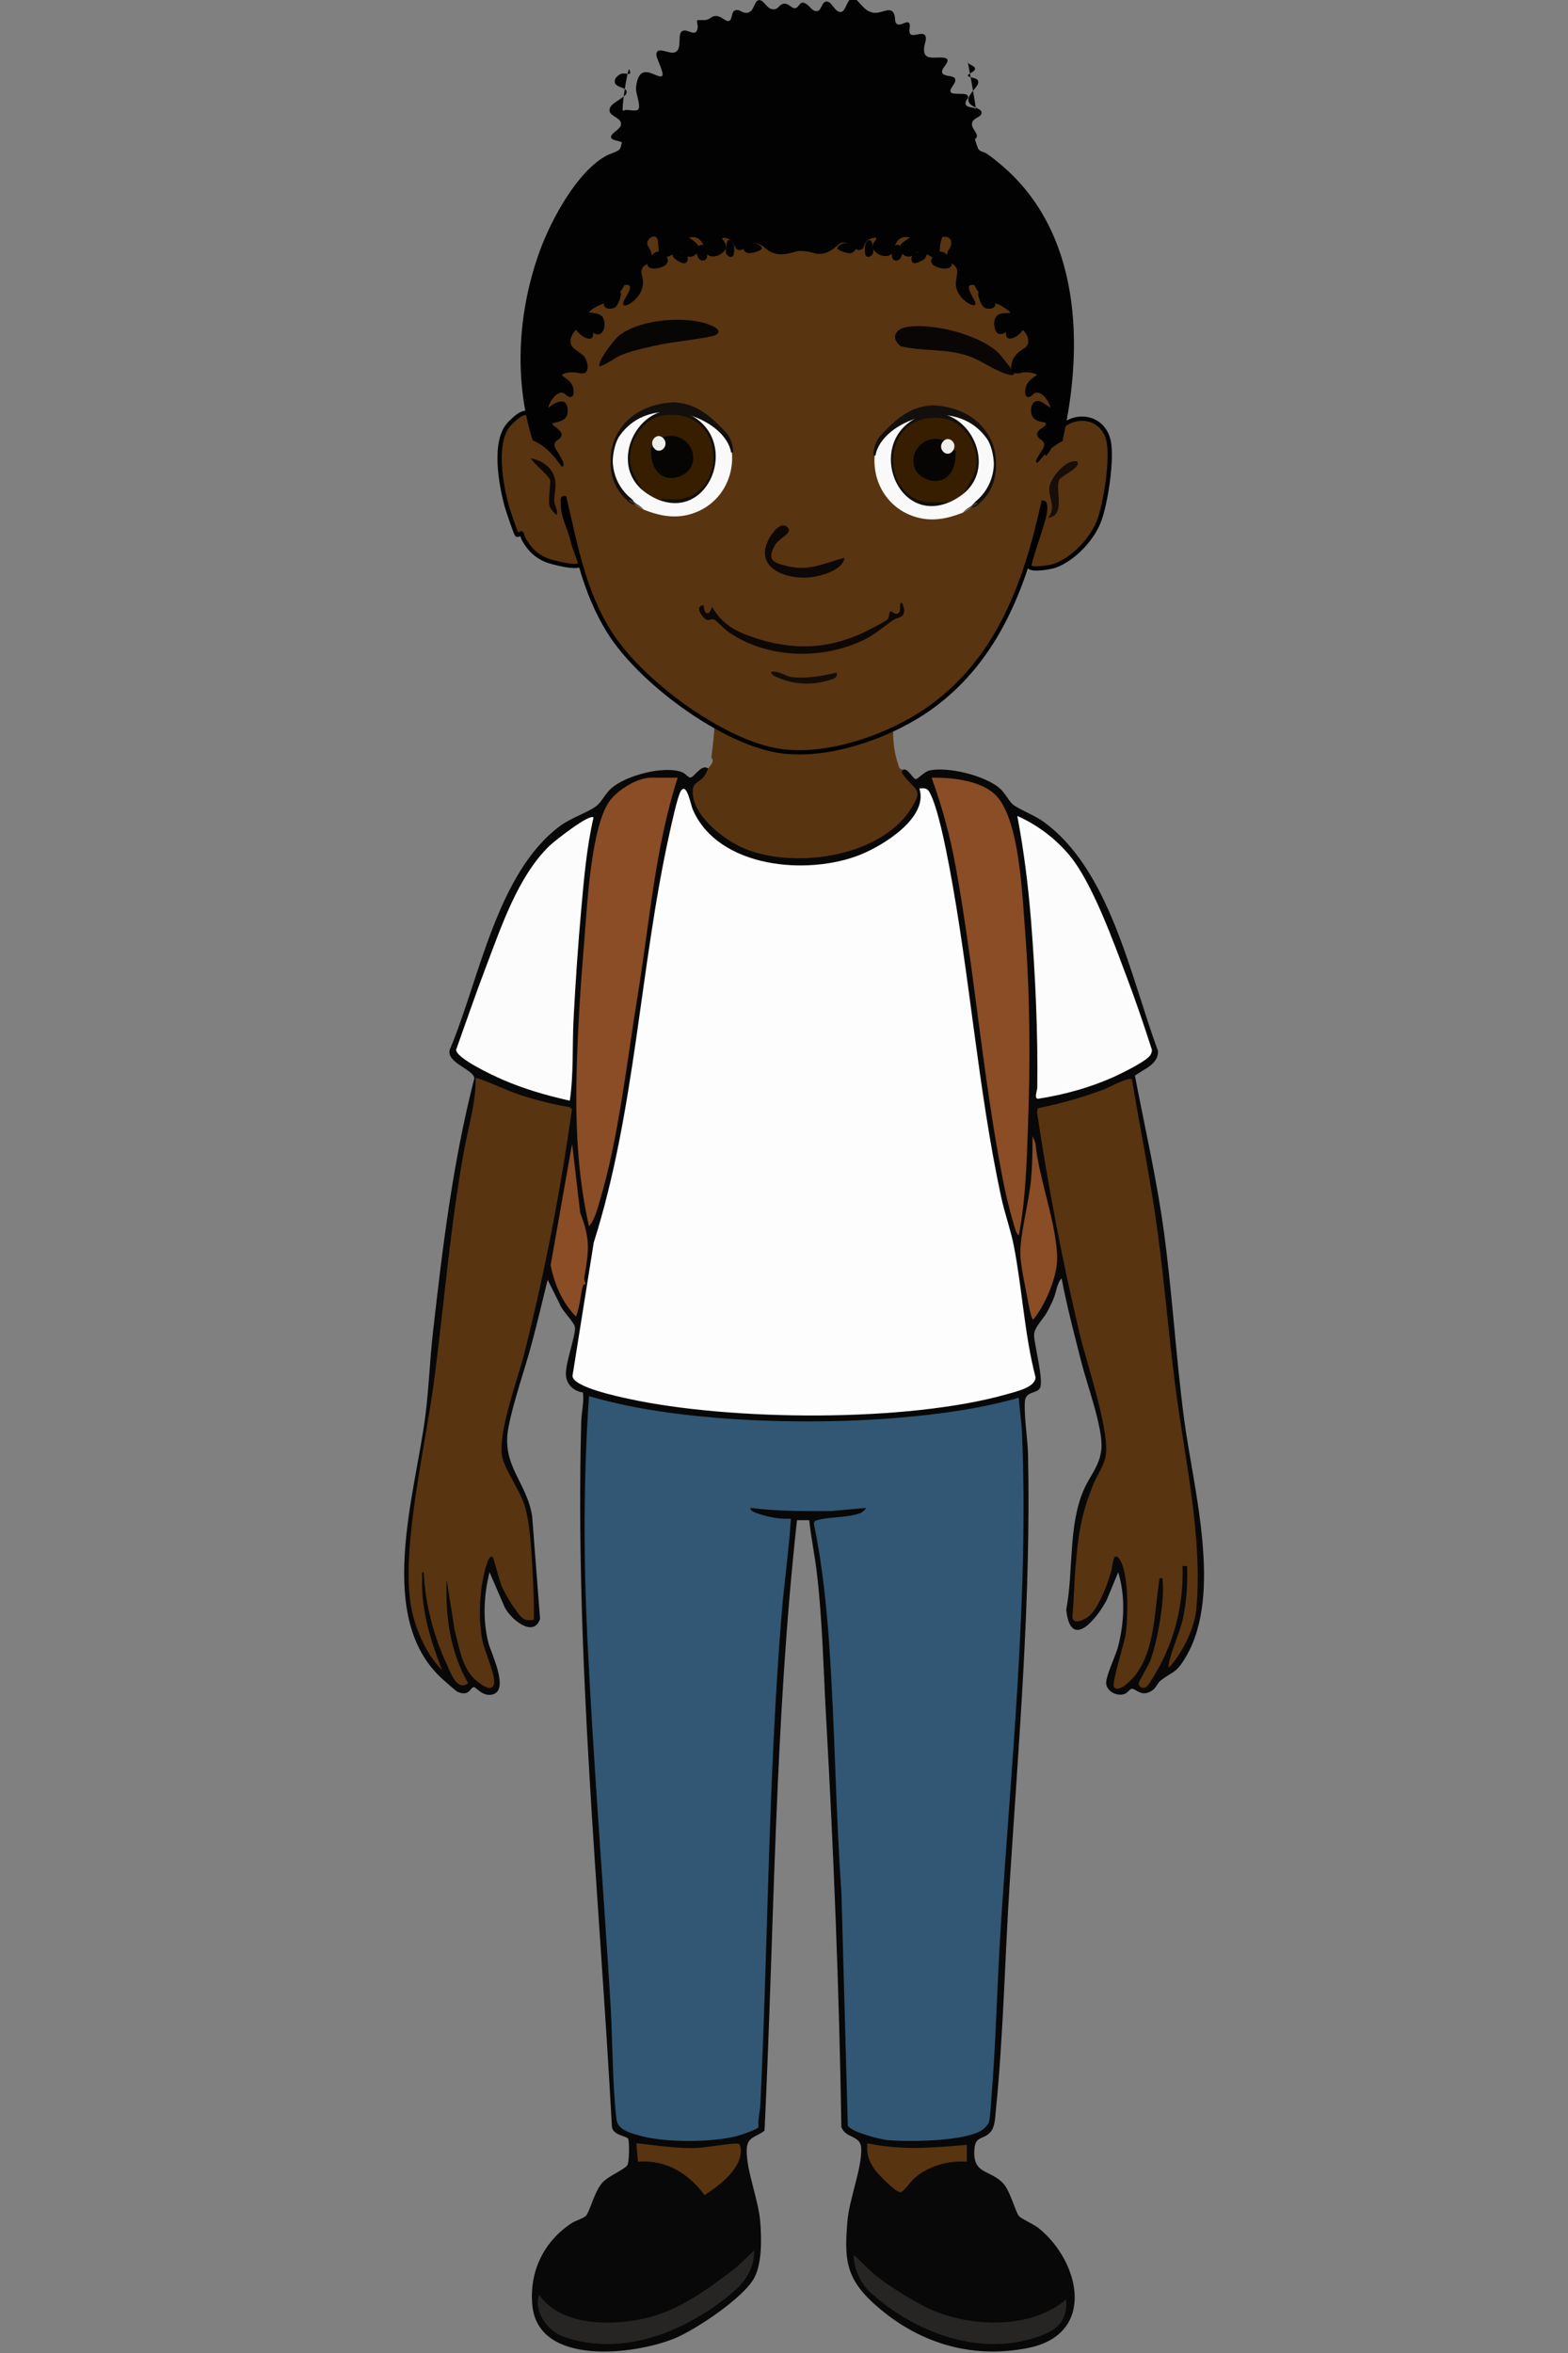 <?xml version="1.0" encoding="UTF-8"?>
<svg id="Layer_1" xmlns="http://www.w3.org/2000/svg" version="1.1" viewBox="0 0 737.28 1105.92">
  <rect x="0" y="0" width="737.28" height="1105.92" fill="#808080" stroke="none"/>
  <!-- Generator: Adobe Illustrator 29.6.1, SVG Export Plug-In . SVG Version: 2.1.1 Build 9)  -->
  <defs>
    <style>
      .st0, .st1 {
        fill: #583411;
      }

      .st2 {
        fill: #090605;
      }

      .st3 {
        fill: #170e09;
      }

      .st4 {
        fill: #8a4d25;
      }

      .st5 {
        stroke: #120f0d;
      }

      .st5, .st6 {
        fill: #120f0d;
      }

      .st5, .st1 {
        stroke-miterlimit: 10;
      }

      .st7 {
        fill: #fcfcfc;
      }

      .st8 {
        fill: #080808;
      }

      .st9 {
        fill: #0d0805;
      }

      .st10 {
        fill: #020202;
      }

      .st11 {
        fill: #070604;
      }

      .st12 {
        fill: #060504;
      }

      .st13 {
        fill: #eeeeec;
      }

      .st14 {
        fill: #262524;
      }

      .st15 {
        fill: #272524;
      }

      .st16 {
        fill: #f9f9f9;
      }

      .st17 {
        fill: #371e00;
      }

      .st18 {
        fill: #315774;
      }

      .st1 {
        stroke: #000;
        stroke-width: 2px;
      }

      .st19 {
        fill: #493e36;
      }

      .st20 {
        fill: #0e0805;
      }

      .st21 {
        fill: #140c07;
      }

      .st22 {
        fill: #fdfdfd;
      }
    </style>
  </defs>
  <path class="st8" d="M333.03,361.2c1.16,1.52.64,3.33-1.56,5.44-10.82,6.15,1.38,18.83,7.65,23.93,21.84,17.75,63.3,14.1,83.23-5.26,6.07-5.9,11.28-12.83,2.54-18.54-1.47-1.69-3.93-4.66-.52-4.85,2.36-1.54,4.6,3.98,6.21,4.27.86.15,4.1-3.61,6.54-4.1,8.81-1.79,25.53,2.35,32.58,8.09,2.85,2.32,4.5,6.15,6.51,7.88,2.29,1.98,10.12,5.13,13.84,7.74,31.83,22.34,41.54,73.49,54.47,108.2.13,6.35-6.69,8.4-10.87,11.58,4.66,24.38,10.28,48.75,13.63,73.38,3.98,29.3,5.64,59.01,9.53,88.32,4.29,32.31,18.12,81.78.93,111.2-4.98,8.52-5.99,6.62-12.19,11.55-1.19.95-1.88,3.14-3.57,4.34-5.38,3.84-7.88-1.01-9.97-.61-.83.16-1.91,1.99-3.3,2.44-3.44,1.13-7.82-.96-8.55-4.53-.63-3.1,4.33-13.2,5.43-17.3,3.05-11.34,3.67-24.15.19-35.41l-5.37,12.96c-4.64,8.88-16.98,24.22-19.07,4.66,3.47-18.04.87-39.52,8.29-56.46,2.94-6.71,7.49-11.16,8.24-19.1.9-9.6-6.66-29.97-9.29-40.34-3.35-13.23-6.89-26.45-9.41-39.88-2.2,2.25-2.49,6.5-3.76,9.54-.86,2.06-1.97,4.36-3.05,6.3-1.99,3.56-6.31,7.45-6.14,11.1.22,4.72,4.67,21.36,2.73,24.71-1.54,2.66-6.75,1.34-7.05,6.28-.44,7.19,1.33,17.66,1.49,25.14,1.43,67.43-4.35,134.34-8.65,201.51-2.25,35.06-2.97,71.68-6.49,106.48-.35,3.45-.36,8.05-2.72,10.44-3.48,3.52-6.8,1.61-7.33,7.56-1.11,12.52,7.4,9.52,13.67,16.53,3.31,3.71,5.64,13.49,7.36,15.31,1.13,1.19,6.92,3.73,9.18,5.56,19.66,15.94,27.07,49.84-4.9,56.28-27.38,5.51-52.94-2.7-73.18-21.36-12.89-11.88-13.33-21.23-11.84-38.5.86-10,6.74-24.5,6.48-33.79-.18-6.51-7.19-4.56-9.35-10.13-1.03-64.39-3.61-128.75-7.2-192.82-1.28-22.76-1.68-45.62-4.41-68.26-.98-8.08-2.66-16.1-3.51-24.19h-5.75c-10.54,95.43-10.65,191.27-15.26,286.93-4.31,3.34-8.3,2.74-8.39,9.22-.14,9.68,5.6,23.42,6.38,33.75.6,7.91.86,19-2.74,26.03-4.79,9.38-27.6,24.56-37.55,28.64-18.88,7.74-64.38,13.25-66.91-15.79-1.37-15.75,5.37-29.72,18.5-38.39,1.69-1.11,5.63-2.29,6.69-3.38,1.87-1.93,3.94-11.51,7.93-15.81,2.81-3.03,9.6-5.65,11.5-7.92,1.02-1.21,1.16-11.48.39-12.62-.85-1.26-6.84-1.51-7.56-5.39-6-110.71-17.47-220.87-14.43-331.72.12-4.25,1.39-9.06.79-13.59-4.2-.51-7.62-3.6-7.99-7.97-.48-5.58,4.93-19.47,4.21-22.86-.5-2.38-6.26-7.84-7.18-10.84l-5.62-11.27c-2.43,9.88-4.79,19.82-7.41,29.65-3.35,12.6-8.52,26.92-10.97,39.39-3.62,18.45,8.53,25.63,11.1,42.19l3.71,48.17c-3.16,9.29-14.18-.26-16.71-5.67l-7.06-16.31c-2.68,10.73-3.28,22.45-.52,33.24,1.19,4.65,9.88,21.92,2.15,24.18-4.87,1.42-8-3.61-9.1-3.41-1.63.29-2.03,4.54-7.46,2.28-.89-.37-5.82-4.83-7.03-5.91-31.81-28.35-13.2-86.29-8.35-122.79,1.76-13.23,2.19-26.91,3.7-40.19,4.57-40.39,9.34-80.04,19.46-119.49-.04-4.1-13.44-7.35-11.52-13.55,13.88-32.78,22.04-82.92,51.82-105.07,5.13-3.82,13.45-6.51,17.17-9.44,2.24-1.76,4.17-5.8,6.88-8.22,6.82-6.1,25.01-10.94,33.44-7.59,1.41.56,2.91,2.64,3.84,2.48,2.04-.36,5.16-6.58,8.38-4.26h0Z"/>
  <path class="st0" d="M402.81,348.25c6.19-1.78,11.15-6,17.26-7.91-.38,6.73.13,12.35,2.16,18.7,1.19,3.72,1.09,1.74,2.16,2.88.05.05-.63.87-.26,1.43,5.51,8.28,11.01,6.68,3.73,17.52-14.94,22.25-55.19,27.8-78.54,17.65-9.41-4.09-24.83-16.06-23.52-27.63.35-3.06,3.15-3.41,5.08-5.73.97-1.17,1.46-2.64,2.16-3.96.57-1.07,1.74-1.84,2.05-3.45.19-.97-.62-1.51-.61-1.59.56-4.92,1.31-10.06,1.44-15.11.85-.17,1.38.1,2.12.39,4.51,1.81,9.66,4.91,14.42,6.8,15.82,6.2,34.34,5.71,50.35,0h0Z"/>
  <path class="st1" d="M492.01,212.51c2.27-2.81,2.73-6.71,5.03-9.71,7.1-9.23,21.12-7.79,24.11,3.93,2.13,8.36-1.24,30.35-4.57,38.64s-11.86,17.34-20.5,20.5c-1.97.72-10.59,2.25-12.04.52-.83-.99,6.94-21.69,7.23-25.48.07-.97.62-4.45-.7-4.66-8.15,37.24-20.94,73.24-53.01,96.28-19.09,13.71-50.25,24.69-73.62,19.95-26.4-5.36-62.94-32.48-77.24-55.13-12.41-19.66-16.05-40.97-21.29-63.25-1.25-.17-.68,1.64-.71,2.51-.25,6.19,3.63,12.31,4.77,18.38.3,1.6,3.51,9.47,3.42,9.99-.47,2.79-14-.87-16.1-1.75-4.88-2.05-7.89-5.17-10.47-9.68-.49-.86-.93-2.82-1.06-2.91-.14-.1-1.78.99-2.14.74-.58-.42-4.36-11.77-4.84-13.52-2.79-10.07-6.48-30.56,1.24-38.65,8.7-9.11,10.59-4.97,15.48,2.99-.99-23.49-5.55-44.68,9-62,6.79-8.08,32.66-23.62,39-32,8.32-10.99,21.62-6.33,28.94-17.99,11.77,9.57,96.84-6.55,110.06.99,27.31,15.58,19.13,31.37,47,45,22.3,10.91,4.17,51.27,2.99,76.31h.02,0Z"/>
  <path class="st18" d="M479.05,656.93c.28,5.23,1.25,10.98,1.48,16.16,3.3,77.05-5.26,157.6-10.09,234.6-1.65,26.32-2.17,52.87-4.33,79.13-.21,2.59-.53,9.17-1.26,10.98-.35.87-1.89,2.49-2.69,3.07-7.78,5.7-35.45,5.92-45.23,4.94-3.25-.33-17.42-3.97-18.29-6.89l-2.99-109.26c-2.79-39.01-3.04-78.14-5.79-117.25-1.33-18.84-3.34-37.71-7.15-56.2-.08-.9.37-1.34,1.18-1.6,5.57-1.81,14.51-1.14,20.38-3.36,1.14-.43,2.43-1.33,2.86-2.52l-16.15,1.46c-12.65.08-25.27.18-37.79-1.46-1.68,1.51,4.75,3.14,5.6,3.39,4.24,1.26,8.67,1.92,13.1,1.64-.93,14.76-3.1,29.51-4.31,44.26-6.31,76.96-6.4,154.04-10.05,230.99-.16,3.4-1.24,7.04-.85,10.67-.41,1.19-8.37,3.79-10.13,4.26-11.3,3.02-33.13,3.11-44.43.15-4.51-1.18-11.66-2.73-12.25-7.89-2.02-17.67-1.76-37.47-2.87-55.41-3.49-56.53-8.02-113.3-10.77-169.82-1.86-38.23-1.92-76.54.72-114.76,19.03,5.51,38.86,8.4,58.62,10.07,28.18,2.37,59.58,2.43,87.75,0,18.69-1.61,37.76-4.19,55.74-9.35h-.01Z"/>
  <path class="st22" d="M432.3,370.57c2.36-.15,3.69-.29,4.87,1.95,3.92,7.42,7.51,25.95,9.17,34.72,9.74,51.36,13.41,104.33,24.43,155.44,1.64,7.62,4.45,15.32,5.93,22.85,3.95,20.2,5,41.66,10.21,61.78.04,4.67-8.98,6.69-12.9,7.82-47.08,13.54-130.63,12.76-178.52,2.3-4.55-1-26.2-5.48-26.3-10.76l9.99-62.67c19.71-62.07,21.64-129.43,35.64-192.44.84-3.77,3.75-17.41,5.35-19.84,2.75-4.17,4.57,6.42,5.54,8.68,11.9,27.66,54.11,31.32,79.02,21.23,10.64-4.31,31.98-17.38,27.56-31.06h0Z"/>
  <path class="st0" d="M251.04,761.27c-5.31.94-6.24-1.52-8.92-5.12-2.44-3.28-4.7-7.2-6.32-10.95-1.11-2.56-3.63-13.02-4.2-13.43-1.99-1.45-3.67,6.74-3.96,7.9-2.29,9.22-2.63,21.79-.87,31.11.99,5.27,5.71,15.19,5.59,19.66-.18,6.67-8.13.03-10.12-2.18-5.34-5.91-6.32-14.4-8.42-21.8l-3.78-23.91c-.76,16.71,1.62,33.93,10.08,48.54-5.29,3.99-8.16-4.82-9.99-8.71-6.19-13.16-10.27-28.88-10.9-43.43-1.26-.17-.68,1.63-.71,2.51-.64,15.15,4,29.64,9.34,43.54-8.38-8.57-13.65-21.62-15.09-33.47-3.39-27.78,7.6-73.71,11.4-102.99,4.69-36.15,7.49-71.66,13.99-107.6,2.07-11.42,5.63-22.68,5.53-34.4,7.06,2.16,13.89,5.77,21.01,8.12,7.5,2.47,15.28,4.36,23.08,5.7l1.14.98c-5.35,38.5-12.81,76.64-22.27,114.3-3.07,12.21-12.64,37.66-10.56,48.82,1.09,5.86,8.01,15.65,10.25,22.12,2.85,8.22,3.41,20.95,3.96,29.86.51,8.24.77,16.56.73,24.82h.01Z"/>
  <path class="st0" d="M532.22,507.33c4.05,24.07,8.96,48.12,12.19,72.34,3.15,23.59,5.11,47.41,8.11,71.04,4.28,33.77,13.23,72.23,9.96,105.87-.89,9.11-6.55,20.22-12.59,26.98-.55.11-.43-.65-.36-1.08.99-6.5,5.41-15.31,6.87-22.64,1.56-7.83,2.04-15.79,1.77-23.77h-2.15c.64,16.83-3.49,34.35-11.86,48.95-.88,1.54-4.12,7.14-5.15,7.85-1.52,1.05-3.75.12-3.58-1.75.09-.98,4.61-8.39,5.5-10.78,3.2-8.62,6.87-28.56,5.74-37.44-.17-1.31.25-1.17-1.44-1.07-2.44,14.75-1.93,33.42-11.53,45.67-1.39,1.78-7.83,8.64-9.95,5.3-1.1-1.72,4.97-20.65,5.56-24.8,1.09-7.62,1.65-29.6-3.18-35.5-2.89-3.54-2.97,3.62-3.56,5.73-1.63,5.86-6.21,18.54-11.21,21.89-1.88,1.26-6.45,3.62-7.14.05.72-7.65.81-15.37,1.44-23.02,1.27-15.37,2.52-24.87,8.29-39.2,2.01-5,5.51-9.2,6.08-14.78,1.27-12.48-9.16-42.68-12.45-56.6-8.11-34.3-14.78-68.96-19.97-103.85l.37-1.84c10.65-2.19,21.12-5.02,31.33-8.95,2.23-.86,11.37-5.89,12.9-4.6h.01Z"/>
  <path class="st4" d="M318.65,365.52c-10.66,33.01-13.22,68.2-18.82,102.41-4.92,30.06-9.04,67.35-17.67,96.01-1.19,3.94-2.5,9.5-5.22,12.4-5.45-24.15-6.42-48.32-5.79-73.06.52-20.39,1.94-41.44,3.63-61.84,1.31-15.74,3.15-53.92,12.24-65.47,3.88-4.93,12.69-10.45,19.04-10.45h12.59Z"/>
  <path class="st7" d="M279.08,384.23c-3.23,14.02-4.46,28.47-5.75,42.81-1.54,17.14-2.73,34.59-3.63,51.77-.67,12.81.09,25.9-1.78,38.53-10.85-2.43-21.57-5.53-31.76-9.96-3.95-1.71-21.74-9.96-21.68-14.01,4.56-12.7,8.9-25.49,13.71-38.1,7.4-19.38,15.13-43.05,30.1-57.67,2.19-2.13,18.87-15.33,20.78-13.38h.01Z"/>
  <path class="st4" d="M479.04,580.66c-1.43-1-2-4.09-2.51-5.75-2.09-6.89-3.8-14.38-5.17-21.45-9.34-48.1-13.25-98.14-22.03-146.33-2.59-14.2-6.38-28.06-11.28-41.6,9.88-.17,24.63,1.34,31.23,9.41,10.08,12.35,11.36,45.15,12.64,61.47,2.43,30.93,2.57,61.86,1.45,92.82-.62,17.24-1.07,34.45-4.33,51.44h0Z"/>
  <path class="st7" d="M478.34,383.51c9.3,4.09,17.9,10.57,24.43,18.37,10.89,13.01,20.95,41.25,27.17,57.72,4.2,11.12,8.02,22.39,11.66,33.71.11.83-.18,1.53-.5,2.26-1.25,2.85-13.57,8.85-16.97,10.39-11.45,5.19-23.68,8.56-36.12,10.49-1.86-.28-.32-3.78-.29-5.19.38-25.2-.91-53.27-2.92-78.45-1.32-16.52-3.36-33.03-6.46-49.29h0Z"/>
  <path class="st14" d="M354.61,1057.71c.23,7.86-3.96,14.49-9.72,19.41-21.4,18.28-51.71,31.11-80.03,21.09-7.34-2.6-14.24-12.06-11.31-19.63,10.46,15.34,36.07,14.76,52.16,10.44,15.23-4.09,28.29-14.04,40.61-23.41l8.29-7.89h0Z"/>
  <path class="st15" d="M501.34,1080.74c.57,11.16-5.11,14.96-14.71,18.01-27.28,8.68-56.44-2.7-76.97-20.91-4.99-4.43-8.13-11.29-8.28-17.97,4.23,3.55,7.82,7.78,12.28,11.09,7.25,5.37,19.96,13.32,28.34,16.27,18.6,6.55,43.66,6.78,59.35-6.49h-.01Z"/>
  <path class="st4" d="M485.53,533.9l1.31,3.35c1.57,16.51,9.97,37.77,10.24,53.85.15,8.99-5.59,22.16-11.21,29.12-1.1,0-2.58-9.15-2.89-10.76-1.07-5.52-3.22-15.32-3.24-20.55-.04-9.08,4.14-24.3,5.05-34.51.61-6.77.74-13.7.73-20.5h.01Z"/>
  <path class="st4" d="M275.31,603.55c-.03.08-1.07.12-1.21.67-1.24,4.78-1.43,9.94-3.29,14.57-6.39-6.46-10.14-15.25-11.9-24.13l10.1-57.16,3.8,32.52c4.89,12.59,4.07,17.61,1.91,30.47-.19,1.16.76,2.62.58,3.06h.01Z"/>
  <path class="st0" d="M299.94,1015.98l-.72-8.64c9.75.99,19.31,2.63,29.17,2.19,3.13-.14,17.89-2.71,19.08-1.88.53.37.56.91.67,1.48,1.8,9.2-9.88,18.34-16.91,22.54-7.55-10.28-18.15-16.63-31.28-15.69h-.01Z"/>
  <path class="st0" d="M454.6,1008.06v7.92c-8.87-.58-18.08,1.99-24.8,7.93-1.69,1.5-4.97,6.47-6.49,6.46-2.16-.01-10.4-8.4-11.86-10.45-2.89-4.07-4.12-7.41-3.61-12.58,15.6,3.41,31,2.16,46.76.72h0Z"/>
  <path class="st2" d="M426.36,153.68c12.01-2,34.05,3.54,42.98,12.06.97.93,7.53,9.1,7.54,9.71.02.82-1.23.98-2.16.76-6.07-1.44-12.84-6.5-18.69-8.66-10.47-3.87-21.83-2.26-32.57-4.84-4.65-3.73-2.68-8.1,2.9-9.03Z"/>
  <path class="st11" d="M281.97,172.21c-1.62-1.8,6.83-12.53,8.6-14.05,9.06-7.76,29.26-9.53,40.29-6.43,2.44.69,9.92,3.18,5.72,5.68-2.24,1.34-19.99,3.29-24.54,4.23-5.9,1.22-13.93,2.87-19.44,5.02-3.83,1.49-6.74,4.4-10.63,5.55Z"/>
  <path class="st20" d="M424.37,283.74c.13.12.79,2.78.78,3.26-.11,3.5-2.98,3.03-5,4.37-4.41,2.92-8.41,6.61-13.26,9.04-19.74,9.92-46.17,9.36-64.44-3.43-1.54-1.07-5.67-5.34-6.56-5.73-1.36-.59-2.43.51-3.56.06-1.97-.79-6.19-6.51-1.46-6.86.18,4.63,2.6,5.23,3.96.72,4.64,8.29,11.24,11.7,19.95,14.58,17.32,5.73,32.94,5.6,49.72-1.74,2.18-.95,11.78-5.77,12.94-7.03.77-.83.48-3.62,1.55-3.65.41-.01,2.16,2.22,3.79.53.98-1.01-.29-5.97,1.6-4.14v.02h-.01Z"/>
  <path class="st9" d="M397.05,262.16c-.59,5.7-10.87,8.6-15.66,9.15-12.11,1.39-28-4.79-19.17-19.18,1.48-2.42,5.42-7.5,8.29-4.06,2.25,2.7-4.26,4.71-6.21,8.3-3.9,7.16-.56,8.16,6.14,9.76,10.24,2.44,16.98-1.47,26.62-3.96h-.01Z"/>
  <path class="st3" d="M506.38,216.83c2.56,2.6-7.41,6.86-8.28,8.62-2.31,4.7,3.44,16.75-5.39,17.99,4.08-4.63.35-9.16.67-14.01.3-4.59,7.69-13.69,12.99-12.6h.01Z"/>
  <path class="st21" d="M393.45,316.12c.65,2.98-2.81,3.32-5.04,3.95-7.19,2.02-15.38,1.55-22.27-1.44-1.28-.56-3.46-1.17-3.62-2.86,3.78-.7,6.67,2.17,10.4,2.55,6.54.65,14.17-.69,20.53-2.19h0Z"/>
  <path class="st20" d="M261.82,242.01c-1.46-.78-3.27-3.14-3.55-4.71-.49-2.69.75-10.87.35-11.82-1-2.38-7.51-7.36-9.01-10.08,5.82,1.08,10.94,4.93,11.54,11.11.31,3.15-.66,6.64-.53,9.3.09,1.72,1.89,4,1.2,6.21h0Z"/>
  <g>
    <path class="st16" d="M459.08,236.06c-1.53,1.93-3.65,3.55-6.34,4.87-8.43,3.39-16.68,4.68-25.37.9-11.95-5.21-18.26-18.06-15.59-31.31,10.64-20.41,40.95-22.36,52.05-6.59,6.12,11.04,5.3,24.49-4.76,32.13h.01Z"/>
    <path class="st5" d="M457.44,237.81c-.81.8,2.31-.64,2.84-1.71,11.39-9.93,7.28-25.66,4.39-29.87-15.32-22.27-50.75-8.91-53.5,7.77,0-2.29.63-5.58,2.75-8.41,11.48-12.83,18.04-13.96,24.38-14.6,30.11,1.1,37.5,31.25,20.78,45.08l-1.64,1.74h0Z"/>
    <path class="st19" d="M452.74,240.93c1.46-1.92,4.74-3.29,6.34-4.87l.58.61h0"/>
    <path class="st17" d="M453.32,231.8c-1.87,1.58-4.69,3.31-6.92,4.26-8.69,1.95-17.02,1.32-22.85-6.68-7-9.62-5.03-24.66,5.16-30.89,21.25-13.01,41.53,15.58,24.61,33.31Z"/>
    <path class="st6" d="M453.32,231.8l4.33-7.91c5.06-11.02-3.15-25.89-14.48-27.31-29.17-3.62-30.2,36.94-6.86,39.46h10.09c-24.48,10.4-38.59-26.55-16.54-39.04,21.79-12.34,41.12,19.88,23.46,34.78h0v.02Z"/>
    <path class="st12" d="M444.09,206.86c-.86,4.39-.39,5.69,4.03,4.87,1.72-.34,1.14.94,1.16,2.1.13,8.82-5.91,14.78-14.06,11.2-9.28-4.08-6.59-16.87,2.94-18.63,2.7-.49,3.88.24,5.92.46h.01,0Z"/>
    <path class="st13" d="M448.13,211.73c-2.93,4.27-8.36-1.4-4.03-4.87.18,0,.96-.67,1.87-.5,2.41.45,3.65,3.21,2.16,5.36h0Z"/>
  </g>
  <g>
    <path class="st16" d="M296.36,234.66c-10.07-7.63-10.89-21.09-4.76-32.13,11.09-15.77,41.4-13.82,52.05,6.59,2.67,13.25-3.63,26.1-15.59,31.31-8.69,3.78-16.93,2.49-25.37-.9-2.7-1.32-4.81-2.94-6.34-4.87h.01Z"/>
    <path class="st5" d="M296.35,234.66c-16.72-13.81-9.32-43.96,20.78-45.08,6.34.65,12.89,1.78,24.38,14.6,2.12,2.84,2.75,6.14,2.75,8.41-2.75-16.68-38.18-30.06-53.5-7.77-2.89,4.19-7,19.92,4.39,29.87.53,1.07,3.65,2.52,2.84,1.71l-1.64-1.74h0Z"/>
    <path class="st19" d="M295.77,235.27h0l.58-.61c1.6,1.58,4.88,2.95,6.34,4.87"/>
    <path class="st17" d="M326.73,197.09c10.19,6.23,12.16,21.27,5.16,30.89-5.83,8-14.16,8.63-22.85,6.68-2.23-.95-5.05-2.68-6.92-4.26-16.92-17.73,3.36-46.32,24.61-33.31h0Z"/>
    <path class="st6" d="M302.11,230.38c-17.67-14.9,1.67-47.12,23.46-34.78,22.06,12.49,7.95,49.43-16.54,39.04h10.09c23.34-2.52,22.31-43.08-6.86-39.46-11.34,1.42-19.54,16.29-14.48,27.31l4.33,7.91h0v-.02Z"/>
    <path class="st12" d="M311.36,205.46c2.04-.22,3.22-.95,5.92-.46,9.53,1.76,12.22,14.55,2.94,18.63-8.15,3.58-14.19-2.38-14.06-11.2.01-1.16-.56-2.44,1.16-2.1,4.42.82,4.89-.48,4.03-4.87h.01,0Z"/>
    <path class="st13" d="M307.3,210.31c-1.49-2.15-.26-4.91,2.16-5.36.91-.16,1.69.52,1.87.5,4.33,3.47-1.1,9.14-4.03,4.87h0Z"/>
  </g>
  <path class="st10" d="M401.94-.8c3.16,2.62,4.97,6.88,9.86,6.83,3.57-.04,7.9-3.69,8.95,1.81.19.97-.08,2.66.91,3.38,1.83,1.34,4.44-1.72,5.77-.43.82.78.04,3,.22,4.25.48,3.29,5.41-.37,7.18,1.41,1.28,1.29-.14,4.27-.3,5.87-.64,6.43,4.6,4.35,8.95,4.77,4.63.45.22,4-.38,5.8-1.19,3.6,5.36,2.12,5.99,4.14.72,2.34-2.95,4.46-2.06,6.24.72,1.44,6.05.32,7.54,1.27,1.65,1.04-.29,2.38-.52,3.35-.75,3.23,4.42,2.21,4.81,3.39.5,1.49-4.01-24.3-3.98-22.38.02,1.44,3.59,1.87,3.59,3.4s-3.66,2.31-3.34,3.38c1.26,1.23,4.64.56,4.86,2.82s-4.77,5.51-4.67,8.49c.11,3.38,5.94,3.65,6.22,5.76s-3.28,2.58-4.18,4.26c-1.6,3,2.71,5.15,1.87,7.54-.2.56-.85.53-.8.93.03.28,1.23,3.87,1.4,4.22.75,1.58,2.52,1.57,3.92,2.41,2.08,1.26,4.98,3.7,6.89,5.3,37.75,31.72,39.03,85.35,29.03,129.3l.15.46c-4.85,2.38-8.51,6.03-11.79,10.19-1.58.37-.71-1.43-.23-2.29l2.7-4.39c.64-1.36.85-2.58-.5-3.62-2.39-1.63-3.36-3.13-.99-5.28,2.81-1.65,3.54-2.73,2.21-3.21-3.72-.52-6.51-1.7-6.42-5.83.07-3.08,2.04-5.51,5.27-3.63l3.83,2.52c-.28-2.68-4.43-8.75-7.65-6.71-2.61,2.79-4.64,2.05-4.13-1.77.47-3.51,2.59-5.01,5.38-6.8.06-1.18-5.52-1.51-6.52-1.34-3.96,1.08-6.21.37-5.36-3.92.78-3.93,3.19-5.6,6.41-7.69,4.07-3.17-1.11-11.29-5.87-9.32-3.39,2.55-7.94,5.57-8.62-1.13-.32-3.12.87-5.44,4.3-5.72l3.05-.17c1.04-.3-5.38-4.3-5.8-4.14-5.13-1.59-8.75-4.15-10.92-8.95-3.24-.5-2.91,1.15-2.02,3.31l2.45,4.86c.61,2.27-2.07,1.1-3.25.41-3.41-1.97-6.32-6.1-5.88-10.03l.61-4.29c.27-2.51-1.48-3.73-3.39-4.96-1.96-1.4-1.71-3.68-.82-5.6,2.54-2.95,1.71-7.17-2.77-6.29-.82,1.94-1.23,4.09-1.24,6.43-.35,2.24-1.41,3.82-3.97,2.85l-3.61-2c-2.3-1-3.37-.28-5,1.38-3.43,2.21-8.66-2.45-5.04-5.93l3.61-2.46c-4.57-1.2-6.95,1.87-7.58,5.92-1.62,5.67-11.83,1.75-9.55-3.32,1.34-1.76,2.54-3.34-1-2.18-2.09.68-2.95,2.08-3.67,3.98-.65,1.51-2.07,1.91-3.46,1.07l-2.75-2.06c-1.59-1.03-3.56-1.59-5.21-.43-3.4,3.02-7.02,5.68-11.99,4.32-2.67-.88-5.33-1.16-7.99-.86-4.69,1.48-9.35,2.5-13.68-.56-3.93-3.38-7.01-4.94-11.13-.8-1.17.84-2.89,1.4-3.83-.04-1.19-2.55-2.69-5.03-6.03-4.9-.3.01-.43.22-.33.49,1.58,2.24,2.76,3.94.39,6.22-2.53,2.42-7.19,3.25-8.5-.7-.78-3.8-2.97-7.46-7.59-6.08,2.98,1.86,7.35,4.81,2.96,8.04-1.99,1.47-3.91,1.31-5.48-.7-1.21-1-2.74-.87-4.09-.23-4.62,3.15-7.16,2.72-7.63-1.28l-.39-4.36c-.53-4.49-6.55-.61-4.61,2.47,2.53,4.04,2.69,6.87-1.97,9.39-.81.89-1.24,2.11-1.19,3.29,1.69,5.26.68,9.14-3.54,13.03-1.97,1.81-6.76,4.21-4.37-.55l2-3.6c.98-2.21,1.01-3.86-2.15-3.18-2.22,5.13-6.35,7.56-11.72,9.41-1.84.85-3.67,1.89-4.96,3.41,4.81.41,7.74,1.01,7.4,6.34-.18,2.83-2.31,5.25-5.21,3.22-3.27-2.89-6.55-4.09-9.46.13-1.7,2.47-1.98,5.59.71,7.5l3.83,2.89c2.34,1.91,3.88,9.16-.88,8.55-2.57-.57-5.68-.86-8.15.21-1.04.45-.87.79-.08,1.33,2.54,1.73,4.53,3.27,4.72,6.61.22,3.88-2.03,3.57-4.35,1.3-3.27-1.95-7.14,4.1-7.54,6.75,3.21-2.77,9.03-5.61,9.12,1.22.05,4.28-2.79,5.07-6.48,5.82-.94.33-.89.6-.21,1.25,2.9,2.03,6.12,4.47,1.54,7.11-1.49,1.14-1.19,2.52-.42,4.02,1.12,1.71,2.16,3.45,3.12,5.24.35.9,1.15,3.24-.45,2.82-3.5-4.84-7.53-9.78-13.44-12.13l-.27-.53c-8.89-28.81-6.67-60.95,3.71-89.13,5.15-13.99,17.44-37.08,31.38-44.35,1.57-.82,5.01-1.73,5.91-2.84.77-.94.75-2.18,1.1-3.28-1.2-.79-5.01-.87-5.11-2.46-.12-1.88,4.3-3.57,4.66-5.76.66-3.92-7.05-3.89-5.03-8.24,1.08-2.34,7.21-4.74,7.66-6.7.77-3.34-6.2-1.94-5.49-6.11.18-1.07,1.89-2.61,2.93-2.93,2.37-.74,5.48,1.53,3.83-2.08-.65-1.42-4.22,20.81-2.73,19.42,1.26-1.17,6.59,1.03,7.22-1.05.71-2.36-1.39-6.83-1.29-9.54.07-2.03.84-5.98,2.81-7.09,3.25-1.82,7.74,2.47,9.4,1.36,1.33-.88-2.44-8.01-2.62-9.65-.5-4.47,5.25-1.2,7.59-1.31,6-.31.79-10.47,5.77-10.44,2.19.01,5.63,3.22,6.07-1.62.06-.68-.7-3.27-.09-3.27h3.32c2,0,3.05-1.49,4.31-1.81,3.24-.83,5.26,2.74,7.16,2.2,1.74-.5.87-4.7,3.16-5.05,1.97-.3,2.66.95,4.25,1.21,4.61.76,4.08-5.66,6.62-5.91,2.86-.27,3.81,5.41,8.01,4.09,1.02-.32,1.57-1.42,2.42-1.93,3.12-1.86,4.61,1.8,6.56,1.62,2.28-.21,2.02-4.47,5.81-1.65,1.51,1.12,2.7,3.56,5,2.88,1.74-.52,1.88-4.67,4.29-4.37,2.59.32,3.65,5.33,6.65,4.88,2.09-.31,2.7-5.73,5-6.38h1.33Z"/>
  <path class="st10" d="M441.56,118.34c1.74-.28,2.68.4,3.72,1.55.94,1.04,2.81,3.95,1.97,5.19-1.68,2.49-8.95.56-9.39-1.9-.32-1.75,1.76-4.53,3.69-4.84Z"/>
  <path class="st10" d="M308.79,118.34c1.58-.29,2.7.36,3.72,1.35,2.56,2.49,1.75,4.74-1.61,5.95-2.32.84-7.21,1.2-6.43-2.21.31-1.35,2.7-4.8,4.32-5.1Z"/>
  <path class="st10" d="M289.97,137.14c.57-.05,1.66.06,1.93.55.54.96-1.3,5.36-2.14,6.27-1.8,1.97-6.6,1.35-5.67-1.51.8-2.46,2.85-5.04,5.88-5.32Z"/>
  <path class="st10" d="M460.07,137.54c1.04-.92,3.8-.08,4.83.65s3.24,4.04,3.12,5.21c-.1,1-1.56,1.62-2.57,1.7-2.45.18-3.47-1.07-4.33-2.9-.36-.78-1.66-4.12-1.05-4.66Z"/>
  <path class="st10" d="M272.67,151.54c3.17-.58,7.06,3.82,6.09,6.5-1.23,3.4-7.5-1.45-7.98-3.49-.32-1.37.27-2.71,1.88-3.01Z"/>
  <path class="st10" d="M478.14,151.54c.75-.08,1.97.16,2.49.66,2.18,2.04-1.49,5.33-3.43,6.31-3.68,1.86-5.14-.65-3.53-3.58.76-1.37,2.72-3.19,4.47-3.38Z"/>
  <path class="st10" d="M353.36,114.35c1.4-.14,2.19-.08,3.36.66,2.94,1.85.77,2.74-1.48,3.44-2.1.66-4.85,1.15-5.67-1.39-.69-2.11,1.93-2.53,3.79-2.71Z"/>
  <path class="st10" d="M396.79,114.35c1-.15,5.06.35,5.49,1.15.87,1.64-1.04,3.55-2.88,3.56-.94,0-5.63-1.34-5.65-2.25-.02-1.06,1.97-2.3,3.04-2.46Z"/>
  <path class="st10" d="M434.7,117.54c2.07-.2,1,3.13.05,4.06-.74.72-3.71,2.2-4.77,2.12-1.71-.14-1.74-2.8-.77-3.92.82-.95,4.17-2.13,5.49-2.26Z"/>
  <path class="st10" d="M316.77,117.53c.89-.22,5.11,1.38,5.82,2.07,1.2,1.16,1.11,3.96-.77,4.12-1.46.12-4.82-1.91-5.38-3.17-.3-.67-.68-2.78.32-3.02Z"/>
  <path class="st10" d="M329.41,115.14c.95-.19,1.4.1,1.93.77,1.19,1.51,2.23,6.29-.7,6.54-3.6.31-3.85-6.79-1.23-7.32Z"/>
  <path class="st10" d="M421.38,115.14c3.72-1.01,3.84,7.32-.04,7.33-3.35,0-1.83-6.82.04-7.33Z"/>
  <path class="st10" d="M342.35,112.92c1.17-.68,2.7,1.83,2.84,2.69.16.94.09,4.14-.64,4.8-1.11,1.01-3.05-.51-3.29-1.66-.18-.87.44-5.45,1.08-5.83Z"/>
  <path class="st10" d="M408.76,112.93c1.09-.2,1.3,1.35,1.5,2.17.29,1.19.7,3.36-.01,4.39-.86,1.25-2.9,2-3.37.06-.4-1.64-.57-6.17,1.88-6.62Z"/>
  <path class="st10" d="M481.46,170.34c.5-.06,1.37-.02,1.57.49.84,2.25-3.14,5.65-5.28,4.16s1.98-4.44,3.71-4.66Z"/>
  <path class="st10" d="M269.56,170.33c1.9-.48,7.01,3.39,4.4,4.78-2.95,1.57-7.12-4.09-4.4-4.78Z"/>
</svg>